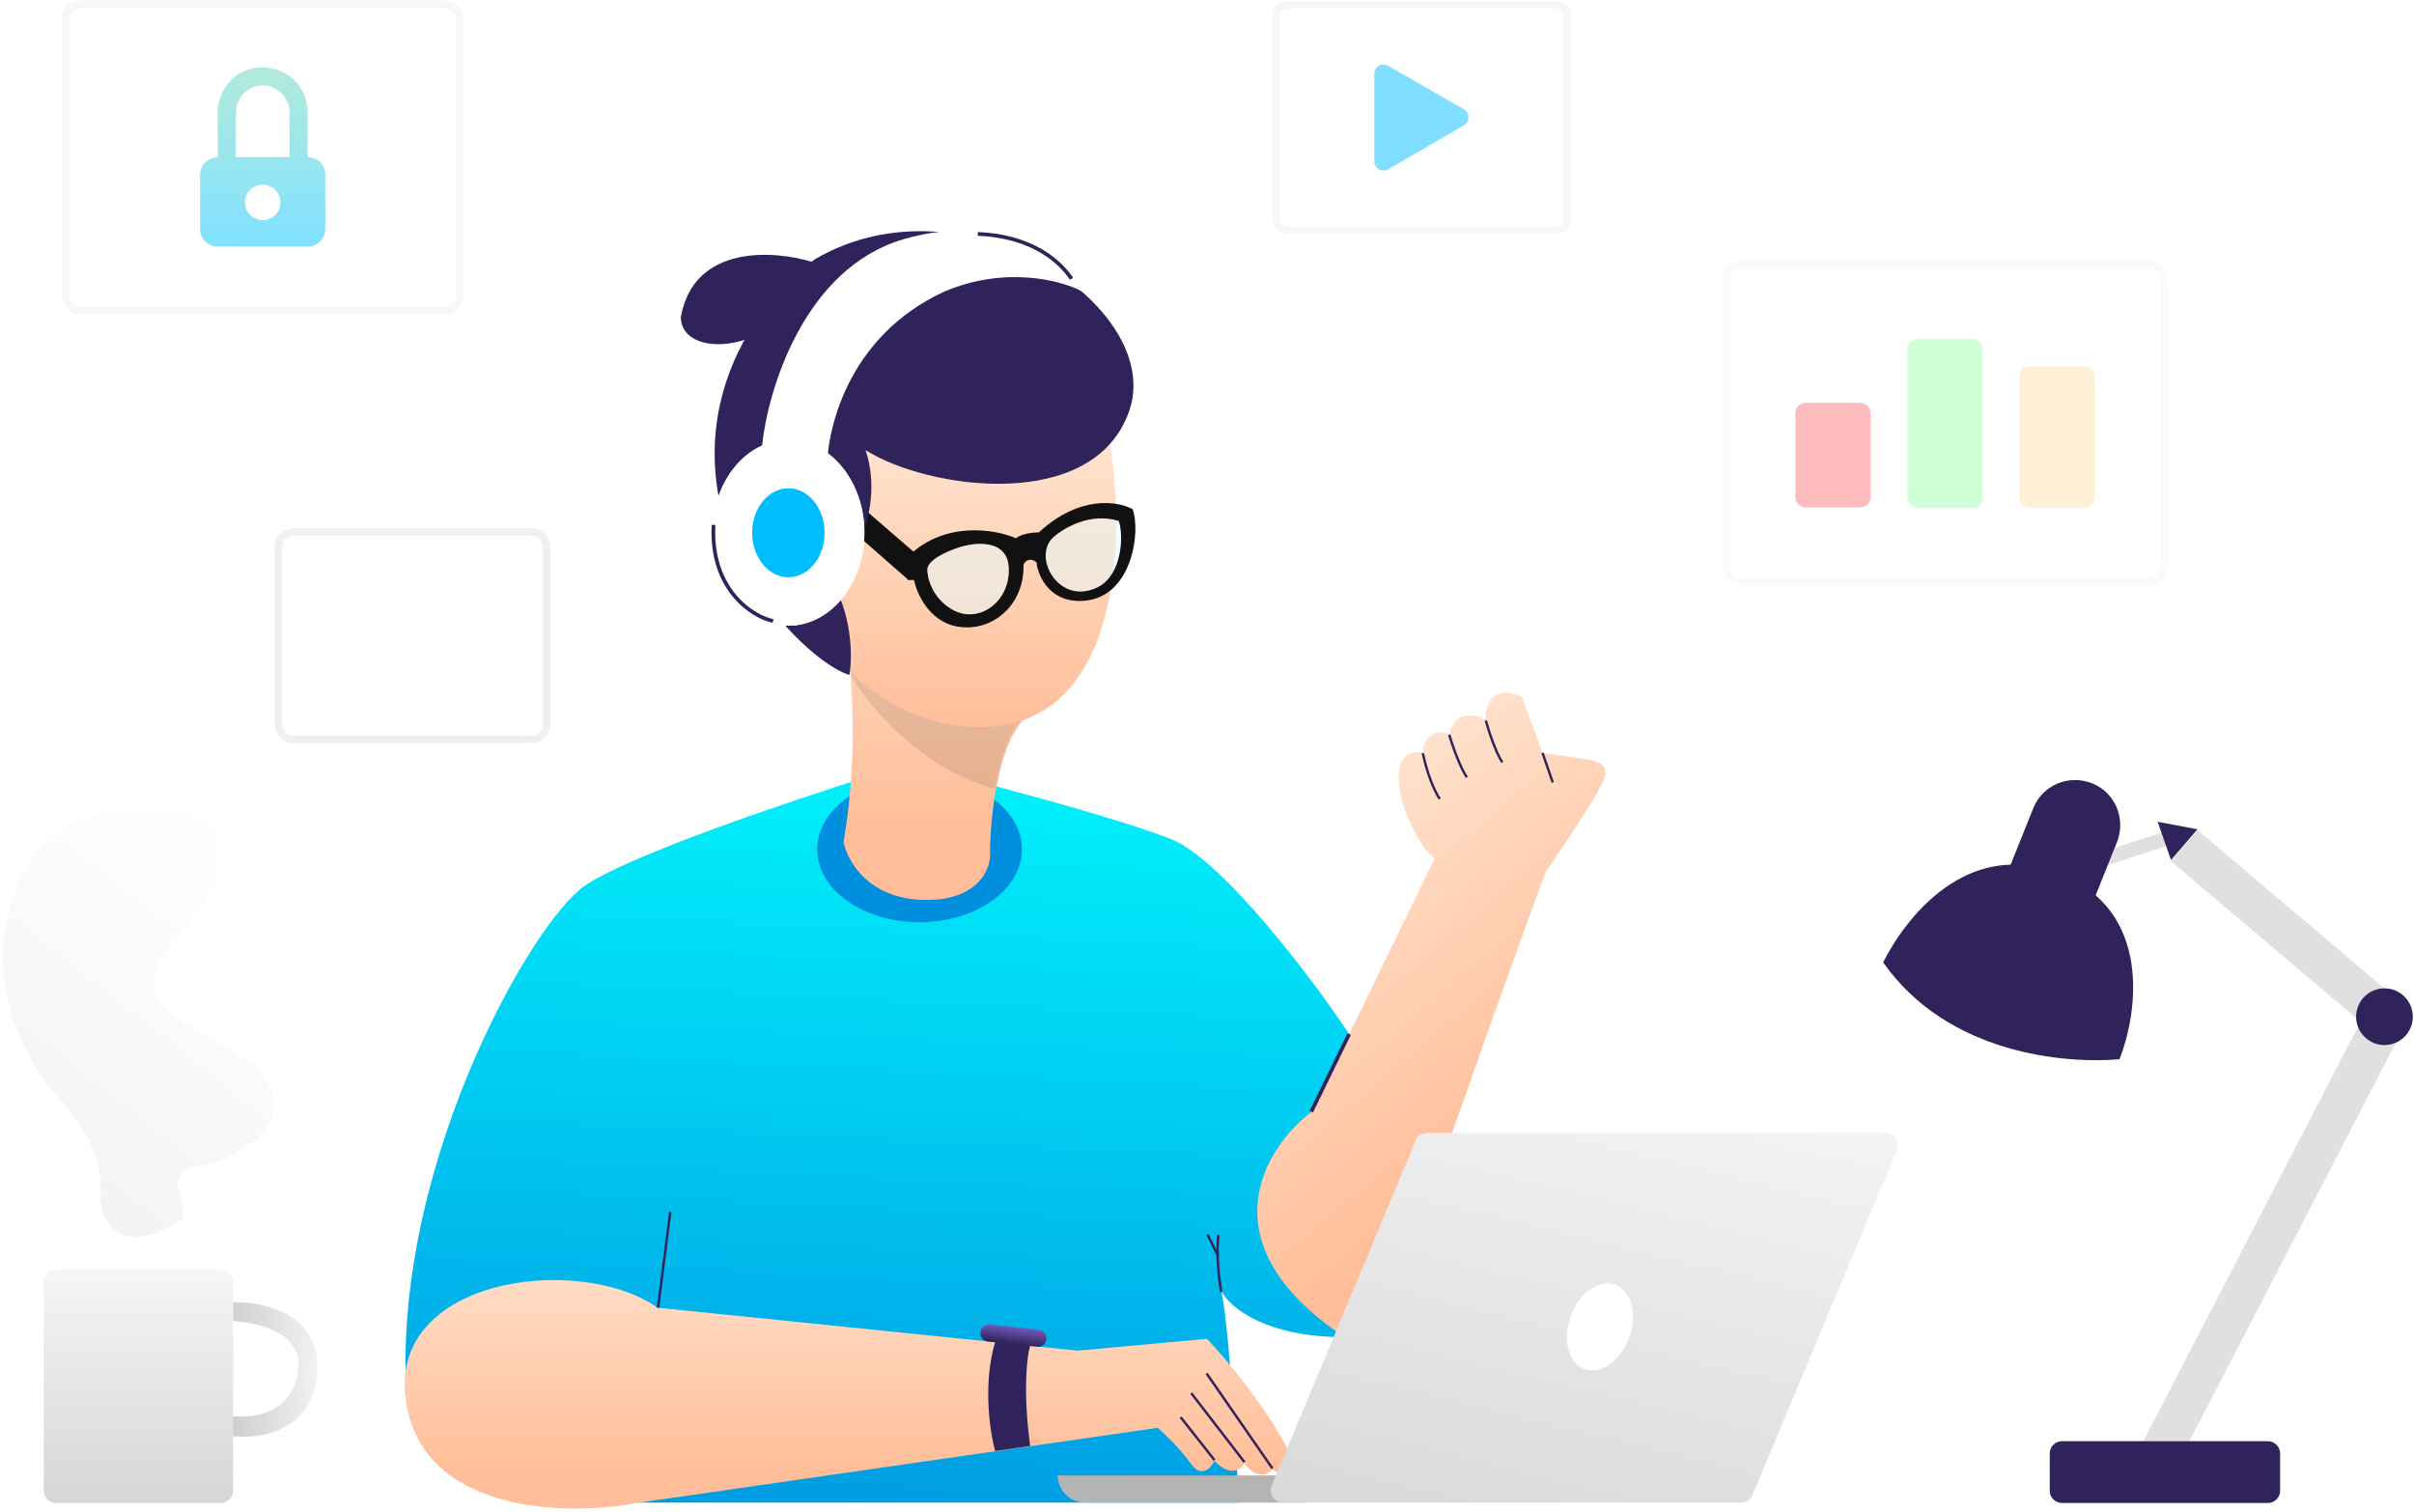 <?xml version="1.0" encoding="utf-8"?>
<!-- Generator: Adobe Illustrator 24.0.2, SVG Export Plug-In . SVG Version: 6.00 Build 0)  -->
<svg version="1.1" id="Capa_1" xmlns="http://www.w3.org/2000/svg" xmlns:xlink="http://www.w3.org/1999/xlink" x="0px" y="0px"
	 viewBox="0 0 613 384" style="enable-background:new 0 0 613 384;" xml:space="preserve">
<style type="text/css">
	.st0{fill:url(#SVGID_1_);}
	.st1{fill:#008EDF;}
	.st2{fill:url(#SVGID_2_);}
	.st3{fill:#BABABA;filter:url(#Adobe_OpacityMaskFilter);}
	.st4{mask:url(#mask0_1_);}
	.st5{opacity:0.1;enable-background:new    ;}
	.st6{fill:url(#SVGID_3_);}
	.st7{fill:#30235B;}
	.st8{fill:#111111;}
	.st9{fill:#FFFFFF;}
	.st10{fill:#00BDFF;}
	.st11{opacity:0.5;fill:#E6FCFF;enable-background:new    ;}
	.st12{fill-rule:evenodd;clip-rule:evenodd;fill:#111111;}
	.st13{fill:url(#SVGID_4_);}
	.st14{fill:url(#SVGID_5_);}
	.st15{fill:#B4B4B4;}
	.st16{fill:url(#SVGID_6_);}
	.st17{fill:none;stroke:#30235B;stroke-width:0.619;}
	.st18{fill:#E0E0E0;}
	.st19{fill:url(#SVGID_7_);}
	.st20{fill:none;stroke:#30235B;stroke-width:0.949;}
	.st21{fill:url(#SVGID_8_);}
	.st22{fill:url(#SVGID_9_);}
	.st23{fill:url(#SVGID_10_);}
	.st24{opacity:0.5;fill:none;stroke:#F0F0F0;stroke-width:1.899;enable-background:new    ;}
	.st25{opacity:0.5;fill:#FFFFFF;enable-background:new    ;}
	.st26{fill:url(#SVGID_11_);}
	.st27{opacity:0.5;fill:none;stroke:#E2E2E2;stroke-width:1.899;enable-background:new    ;}
	.st28{fill:none;filter:url(#Adobe_OpacityMaskFilter_1_);}
	.st29{mask:url(#mask1_1_);}
	.st30{fill:#FF7979;}
	.st31{opacity:0.5;fill:none;stroke:#F7F7F7;stroke-width:1.899;enable-background:new    ;}
	.st32{fill:#9EFFAE;}
	.st33{fill:#FFDEAD;}
</style>
<linearGradient id="SVGID_1_" gradientUnits="userSpaceOnUse" x1="231.148" y1="217.305" x2="218.728" y2="-31.394" gradientTransform="matrix(1 0 0 -1 0 383.89)">
	<stop  offset="0" style="stop-color:#00FFFF"/>
	<stop  offset="1" style="stop-color:#008EDF"/>
</linearGradient>
<path class="st0" d="M148.4,225c11.2-7.8,53-21.8,72.4-27.9h21.9c13,3.2,42.1,11,54.9,16.1c12.8,5.2,36.2,35.9,45.5,50.2L333,283
	c-26,25.6-5,48.2,8.8,56.6c-20.8,0-29.7-7.8-31.6-11.7c2.1,11.8,3.8,40.7,4.3,53.7H161.8V358h-58.3
	C98.2,299.3,134.4,234.8,148.4,225z"/>
<ellipse class="st1" cx="233.5" cy="215.7" rx="26" ry="18.5"/>
<linearGradient id="SVGID_2_" gradientUnits="userSpaceOnUse" x1="240.053" y1="284.309" x2="237.832" y2="173.848" gradientTransform="matrix(1 0 0 -1 0 383.89)">
	<stop  offset="0" style="stop-color:#FFEFE0"/>
	<stop  offset="1" style="stop-color:#FFBE99"/>
</linearGradient>
<path class="st2" d="M214.2,213.8c3.4-19.4,2.2-37.4,1.7-43.6c0.7-5.8,31.4,5.1,46.2,10.9c-8.3,4.2-10.6,25.3-10.7,35.3
	c0.3,3.3-1.8,10.3-12.1,11.9C221.9,230.3,215.3,219.4,214.2,213.8z"/>
<defs>
	<filter id="Adobe_OpacityMaskFilter" filterUnits="userSpaceOnUse" x="215.6" y="167.7" width="55.1" height="33.5">
		<feColorMatrix  type="matrix" values="1 0 0 0 0  0 1 0 0 0  0 0 1 0 0  0 0 0 1 0"/>
	</filter>
</defs>
<mask maskUnits="userSpaceOnUse" x="215.6" y="167.7" width="55.1" height="33.5" id="mask0_1_">
	<path class="st3" d="M214.2,213.8c3.4-19.4,2.2-37.4,1.7-43.6c0.7-5.8,31.4,5.1,46.2,10.9c-8.3,4.2-10.6,25.3-10.7,35.3
		c0.3,3.3-1.8,10.3-12.1,11.9C221.9,230.3,215.3,219.4,214.2,213.8z"/>
</mask>
<g class="st4">
	<path class="st5" d="M256.9,201.2c-20.8-3.2-36.2-21.5-41.3-30.3c11.9-2.4,38.5-5.9,50.3,0C277.7,176.8,264.8,193.6,256.9,201.2z"
		/>
</g>
<linearGradient id="SVGID_3_" gradientUnits="userSpaceOnUse" x1="237.101" y1="295.834" x2="237.101" y2="199.238" gradientTransform="matrix(1 0 0 -1 0 383.89)">
	<stop  offset="0" style="stop-color:#FFEFE0"/>
	<stop  offset="1" style="stop-color:#FFBE99"/>
</linearGradient>
<path class="st6" d="M250.6,184.6c34.1-1.5,35.1-48.2,31.3-71.4c-61.7-52.3-86.5-11.2-91.1,15.9
	C196.5,148.2,216.4,186.1,250.6,184.6z"/>
<path class="st7" d="M206.5,66.6c-9.8-3.1-30.3-4.6-33.6,13.9C172.9,92.5,201.9,89.5,206.5,66.6z"/>
<path class="st8" d="M218.3,128.3l13.9,12l-1.5,7l-13-11.4L218.3,128.3z"/>
<path class="st7" d="M204.2,139c11.9,10.1,12.6,25.8,11.5,32.4c-3.8-1-14.6-7.7-26.8-26.2c-19.5-39.8,4-69.5,18.1-79.4
	c37.9-22.1,88.7,12.2,79.8,38.4c-8.9,26.2-51.3,20.1-67,10.1c3.3,9.9,0.3,19.7-1.7,23.3C210.8,120.3,189.3,126.5,204.2,139z"/>
<path class="st9" d="M229.6,60.7c25.3-7.3,40.7,5.8,45.2,13.3c-5.1-2.7-19.2-6.6-34.9,0c-24.9,11.4-30.3,35.8-29.9,46.5l-16.5-1.2
	v-6C195,98.8,204.3,68,229.6,60.7z"/>
<ellipse class="st9" cx="200.2" cy="135.3" rx="19.3" ry="23.6"/>
<ellipse class="st9" cx="200.2" cy="135.3" rx="19.3" ry="23.6"/>
<ellipse class="st10" cx="200.2" cy="135.3" rx="9.2" ry="11.3"/>
<path class="st11" d="M284.7,131.7c-7.2-2.2-14.9,2.5-17.8,5.1c-5.4,5.1,2.8,18.2,12.2,12.2C286.6,144.2,285.9,135.4,284.7,131.7z"
	/>
<path class="st12" d="M263.8,135.2c10.4-9.6,20.2-7.9,23.8-5.9c2.1,5.5,0,21.7-11.6,23.2c-9.2,1.1-12.4-6-12.8-9.7
	c-1.8-1.4-2.9-0.2-3.3,0.6c0.3,10.3-8,17.3-16.9,15.7c-7.1-1.3-10.2-8.4-10.9-11.8h-1.5v-6c9.3-9.1,22.1-6.9,27.4-4.6
	C259.4,135.5,262.4,135.2,263.8,135.2z M284.1,132.3c-7.2-2.2-13.7,1.6-16.7,4.2c-5.4,5.1,1.7,17.7,11.6,12.5
	C284.9,145.8,285.4,136.1,284.1,132.3z M243.6,139c3.9-1.3,11.9-2.1,12.5,4.7c0.8,8.5-6.9,14.7-13.7,11.4c-4.9-2.4-6.9-7.4-6.9-10.5
	C235.6,142.1,240.9,139.9,243.6,139z"/>
<path class="st11" d="M256.1,143.7c-0.6-6.8-8.6-5.9-12.5-4.7c-2.7,0.8-8.1,3.1-8.1,5.6c0,3.1,2,8.1,6.9,10.5
	C249.2,158.4,256.9,152.2,256.1,143.7z"/>
<linearGradient id="SVGID_4_" gradientUnits="userSpaceOnUse" x1="215.888" y1="94.835" x2="215.888" y2="10.847" gradientTransform="matrix(1 0 0 -1 0 383.89)">
	<stop  offset="6.779660e-02" style="stop-color:#FFEFE0"/>
	<stop  offset="1" style="stop-color:#FFBE99"/>
</linearGradient>
<path class="st13" d="M103.5,358.1c6,26.8,41.7,26.8,58.8,23.5l131.7-19c1.7,1.5,5.8,5.4,8.4,9.1c2.7,3.8,5.1,1.1,6-0.7
	c3.9,4.2,6.7,2.2,7.6,0.7c3.3,4.2,6.1,2.7,7.1,1.5c4.6,3.4,5.8,0.4,5.8-1.5c-6.3-13.3-17.6-26.7-22.4-31.7l-32.8,3L167,332.1
	C146.8,317.9,96,324.6,103.5,358.1z"/>
<linearGradient id="SVGID_5_" gradientUnits="userSpaceOnUse" x1="305.754" y1="194.888" x2="387.261" y2="99.518" gradientTransform="matrix(1 0 0 -1 0 383.89)">
	<stop  offset="0" style="stop-color:#FFEFE0"/>
	<stop  offset="1" style="stop-color:#FFBE99"/>
</linearGradient>
<path class="st14" d="M358.7,317.6c-5.9,19.2-14.1,22.6-17.5,21.8c-35.3-23.6-20.2-47.9-8.2-57l31.3-64.4
	c-4.5-3.5-9.6-14.6-9.1-21.6c0.4-5.6,4.2-5.8,6.1-5.2c0.5-5.8,4.7-5.6,6.7-4.8c1.8-6.3,6.9-5,9.2-3.5c0.3-8.7,6.3-7.5,9.3-5.8
	l5.2,14.1c2.1,0.3,7.1,1,9.8,1.4c3.4,0.5,7.7,1.1,5.6,5.9c-1.7,3.8-10.5,17-14.7,23.1C383.7,245.5,364.6,298.4,358.7,317.6z"/>
<path class="st15" d="M268.6,374.7h68.9l0,0c0,3.8-3.1,6.9-6.9,6.9h-55.1C271.7,381.6,268.6,378.5,268.6,374.7L268.6,374.7z"/>
<linearGradient id="SVGID_6_" gradientUnits="userSpaceOnUse" x1="430.854" y1="167.807" x2="385.133" y2="-21.809" gradientTransform="matrix(1 0 0 -1 0 383.89)">
	<stop  offset="1.717770e-02" style="stop-color:#FFFFFF"/>
	<stop  offset="1" style="stop-color:#D7D7D7"/>
</linearGradient>
<path class="st16" d="M359.5,289.6c0.5-1.2,1.6-1.9,2.9-1.9h116.4c2.2,0,3.7,2.2,2.9,4.3L445,379.7c-0.5,1.2-1.6,1.9-2.9,1.9H325.8
	c-2.2,0-3.7-2.2-2.9-4.3L359.5,289.6z"/>
<path class="st17" d="M167.1,332.1l3.1-24.3"/>
<path class="st17" d="M310.1,328.1c-0.5-2.9-1.3-9.8-0.7-14.5"/>
<path class="st17" d="M309.3,318.9l-2.7-5.4"/>
<path class="st17" d="M308.4,370.8l-8.6-10.9"/>
<path class="st17" d="M316,371.3l-13.5-17.5"/>
<path class="st17" d="M323.1,372.9l-16.7-24.1"/>
<path class="st17" d="M361.3,191.3c0.5,2.4,2,8.1,4.3,11.6"/>
<path class="st17" d="M377.3,183c0.7,2.5,2.5,8.1,4.2,10.6"/>
<path class="st17" d="M368,186.6c0.8,2.7,2.9,8.6,4.5,10.8"/>
<path class="st17" d="M391.7,191.2l2.6,7.5"/>
<ellipse transform="matrix(0.34 -0.94 0.94 0.34 -48.618 604.534)" class="st9" cx="406.5" cy="336.9" rx="11.4" ry="7.9"/>
<rect x="512.9" y="310" transform="matrix(0.46 -0.888 0.888 0.46 31.399 682.026)" class="st18" width="126.6" height="10.4"/>
<path class="st7" d="M523.6,366h52.3c1.7,0,3.1,1.4,3.1,3.1v9.5c0,1.7-1.4,3.1-3.1,3.1h-52.3c-1.7,0-3.1-1.4-3.1-3.1v-9.5
	C520.5,367.4,521.9,366,523.6,366z"/>
<rect x="575.4" y="202.5" transform="matrix(0.646 -0.763 0.763 0.646 25.017 526.909)" class="st18" width="10.4" height="68"/>
<rect x="532.3" y="213.6" transform="matrix(0.952 -0.307 0.307 0.952 -39.919 176.855)" class="st18" width="20.1" height="3.6"/>
<ellipse class="st7" cx="605.5" cy="258.2" rx="7.2" ry="7.2"/>
<path class="st7" d="M547.9,208.7l10.1,1.9l-6.7,7.8L547.9,208.7z"/>
<path class="st7" d="M516.3,205.3c2.3-5.9,9-8.7,14.9-6.4l0,0c5.9,2.3,8.7,9,6.4,14.9l-6.5,16.2l-21.3-8.5L516.3,205.3z"/>
<path class="st7" d="M523,221.9c-23.6-9.3-39.3,11.5-44.8,22.5c16.4,23.4,46.4,25.8,60,24.6C542.9,257.2,546.6,231.2,523,221.9z"/>
<linearGradient id="SVGID_7_" gradientUnits="userSpaceOnUse" x1="-19.247" y1="59.287" x2="73.205" y2="176.194" gradientTransform="matrix(1 0 0 -1 0 383.89)">
	<stop  offset="0" style="stop-color:#ECECEC"/>
	<stop  offset="1" style="stop-color:#F5F5F5;stop-opacity:0"/>
</linearGradient>
<path class="st19" d="M46,309.9c-15.2,9.3-20,0.8-20.4-4.6c0-7.9,0-14.4-10.3-26c-24.9-27.5-17-71.3,17.3-74.1s24.4,19,12.3,33.1
	c-12.1,14-4.4,18.3,13.6,28.4l0.1,0.1c23.6,14.2,3.9,27-7.7,29.3C39.3,298.3,49.3,305.3,46,309.9z"/>
<path class="st20" d="M196.3,157.7c-5.4-1.1-16-8.2-15.1-24.4"/>
<path class="st20" d="M272.1,70.8c-2.9-4.3-9.8-10.8-23.8-11.4"/>
<linearGradient id="SVGID_8_" gradientUnits="userSpaceOnUse" x1="88.826" y1="36.672" x2="56.95" y2="35.972" gradientTransform="matrix(1 0 0 -1 0 383.89)">
	<stop  offset="0" style="stop-color:#FFFFFF"/>
	<stop  offset="1" style="stop-color:#CCCCCC"/>
</linearGradient>
<path class="st21" d="M80.5,349c1.3-14.7-12.3-18.3-20.6-18.3c-1,0-1.9,0.7-2.1,1.6c-0.5,1.6,0.7,3.1,2.4,3.3
	c7.3,0.6,17.2,3.7,15.4,13.3c-1.8,9.4-9.9,11.2-15.7,10.8c-1.6-0.1-3.1,1.1-3.1,2.7c0,1.2,0.8,2.2,2,2.3
	C66.5,365.6,79.2,363.4,80.5,349z"/>
<linearGradient id="SVGID_9_" gradientUnits="userSpaceOnUse" x1="35.151" y1="79.284" x2="35.151" y2="-16.079" gradientTransform="matrix(1 0 0 -1 0 383.89)">
	<stop  offset="0" style="stop-color:#FFFFFF"/>
	<stop  offset="1" style="stop-color:#CCCCCC"/>
</linearGradient>
<path class="st22" d="M59.2,325.6v53c0,1.7-1.4,3.1-3.1,3.1H14.2c-1.7,0-3.1-1.4-3.1-3.1v-53c0-1.7,1.4-3.1,3.1-3.1h41.8
	C57.8,322.5,59.2,323.9,59.2,325.6z"/>
<path class="st20" d="M333,282.3l9.6-19.7"/>
<path class="st7" d="M252.7,340.8c-3.2,10.8-1.3,22.9,0,27.7l8.9-1.3c-1.9-14.1-0.8-22.9,0-25.5L252.7,340.8z"/>
<linearGradient id="SVGID_10_" gradientUnits="userSpaceOnUse" x1="32.507" y1="385.051" x2="32.395" y2="379.777" gradientTransform="matrix(0.995 0.105 0.105 -0.995 185.043 715.733)">
	<stop  offset="0" style="stop-color:#7F67CE"/>
	<stop  offset="1" style="stop-color:#30235B"/>
</linearGradient>
<path class="st23" d="M251.4,336.4l12.4,1.3c1.2,0.1,2.1,1.2,1.9,2.4l0,0c-0.1,1.2-1.2,2.1-2.4,1.9l-12.4-1.3
	c-1.2-0.1-2.1-1.2-1.9-2.4l0,0C249.1,337.1,250.2,336.3,251.4,336.4z"/>
<path class="st24" d="M326.6,1.2h68.9c1.4,0,2.5,1.1,2.5,2.5v52.2c0,1.4-1.1,2.5-2.5,2.5h-68.9c-1.4,0-2.5-1.1-2.5-2.5V3.7
	C324,2.3,325.2,1.2,326.6,1.2z"/>
<path class="st10" d="M371.8,27.8c1.5,0.9,1.5,3.1,0,4L352.5,43c-1.5,0.9-3.5-0.2-3.5-2V18.7c0-1.8,1.9-2.9,3.5-2L371.8,27.8z"/>
<rect x="338.9" y="8.6" class="st25" width="42.6" height="39.3"/>
<path class="st24" d="M20.4,1.1h92.5c2.1,0,3.8,1.7,3.8,3.8v70.1c0,2.1-1.7,3.8-3.8,3.8H20.4c-2.1,0-3.8-1.7-3.8-3.8V4.9
	C16.6,2.8,18.3,1.1,20.4,1.1z"/>
<linearGradient id="SVGID_11_" gradientUnits="userSpaceOnUse" x1="66.68" y1="366.809" x2="66.68" y2="321.189" gradientTransform="matrix(1 0 0 -1 0 383.89)">
	<stop  offset="0" style="stop-color:#64D5B7"/>
	<stop  offset="1" style="stop-color:#00C2FF"/>
</linearGradient>
<path class="st26" d="M78.1,39.9c1.2,0,2.4,0.5,3.2,1.3c0.9,0.9,1.3,2,1.3,3.2v13.7c0,1.2-0.5,2.4-1.3,3.2c-0.9,0.9-2,1.3-3.2,1.3
	H55.3c-1.2,0-2.4-0.5-3.2-1.3c-0.9-0.9-1.3-2-1.3-3.2V44.5c0-1.2,0.5-2.4,1.3-3.2c0.9-0.9,2-1.3,3.2-1.3V28.5c0-3,1.2-5.9,3.3-8.1
	c2.1-2.1,5-3.3,8.1-3.3c3,0,5.9,1.2,8.1,3.3c2.1,2.1,3.3,5,3.3,8.1V39.9z M66.7,55.9c1.2,0,2.4-0.5,3.2-1.3c0.9-0.9,1.3-2,1.3-3.2
	s-0.5-2.4-1.3-3.2c-0.9-0.9-2-1.3-3.2-1.3c-1.2,0-2.4,0.5-3.2,1.3c-0.9,0.9-1.3,2-1.3,3.2s0.5,2.4,1.3,3.2
	C64.3,55.4,65.5,55.9,66.7,55.9z M73.5,39.9V28.5c0-1.8-0.7-3.6-2-4.8c-1.3-1.3-3-2-4.8-2c-1.8,0-3.6,0.7-4.8,2c-1.3,1.3-2,3-2,4.8
	v11.4H73.5z"/>
<rect x="36.6" y="8.2" class="st25" width="60.8" height="58.5"/>
<path class="st27" d="M74.5,135.1H135c2.1,0,3.8,1.7,3.8,3.8V184c0,2.1-1.7,3.8-3.8,3.8H74.5c-2.1,0-3.8-1.7-3.8-3.8v-45.1
	C70.7,136.8,72.4,135.1,74.5,135.1z"/>
<defs>
	<filter id="Adobe_OpacityMaskFilter_1_" filterUnits="userSpaceOnUse" x="80.7" y="132.1" width="44.4" height="54.7">
		<feColorMatrix  type="matrix" values="1 0 0 0 0  0 1 0 0 0  0 0 1 0 0  0 0 0 1 0"/>
	</filter>
</defs>
<mask maskUnits="userSpaceOnUse" x="80.7" y="132.1" width="44.4" height="54.7" id="mask1_1_">
	<rect x="88.6" y="145.3" class="st28" width="32.3" height="32.4"/>
</mask>
<g class="st29">
	<rect x="80.7" y="132.1" class="st30" width="44.4" height="54.7"/>
</g>
<rect x="85.8" y="139.2" class="st25" width="43" height="45.4"/>
<path class="st31" d="M442.1,67.2h103.6c2.1,0,3.8,1.7,3.8,3.8v73c0,2.1-1.7,3.8-3.8,3.8H442.1c-2.1,0-3.8-1.7-3.8-3.8V71
	C438.3,68.9,440,67.2,442.1,67.2z"/>
<path class="st30" d="M458.5,102.3h13.9c1.4,0,2.6,1.2,2.6,2.6v21.4c0,1.4-1.2,2.6-2.6,2.6h-13.9c-1.4,0-2.6-1.2-2.6-2.6v-21.4
	C455.9,103.5,457,102.3,458.5,102.3z"/>
<path class="st32" d="M487,86.1h13.9c1.4,0,2.6,1.2,2.6,2.6v37.7c0,1.4-1.2,2.6-2.6,2.6H487c-1.4,0-2.6-1.2-2.6-2.6V88.7
	C484.4,87.2,485.5,86.1,487,86.1z"/>
<path class="st33" d="M515.4,93h13.9c1.4,0,2.6,1.2,2.6,2.6v30.8c0,1.4-1.2,2.6-2.6,2.6h-13.9c-1.4,0-2.6-1.2-2.6-2.6V95.6
	C512.9,94.1,514,93,515.4,93z"/>
<rect x="444.1" y="79.7" class="st25" width="96.6" height="58.5"/>
</svg>
